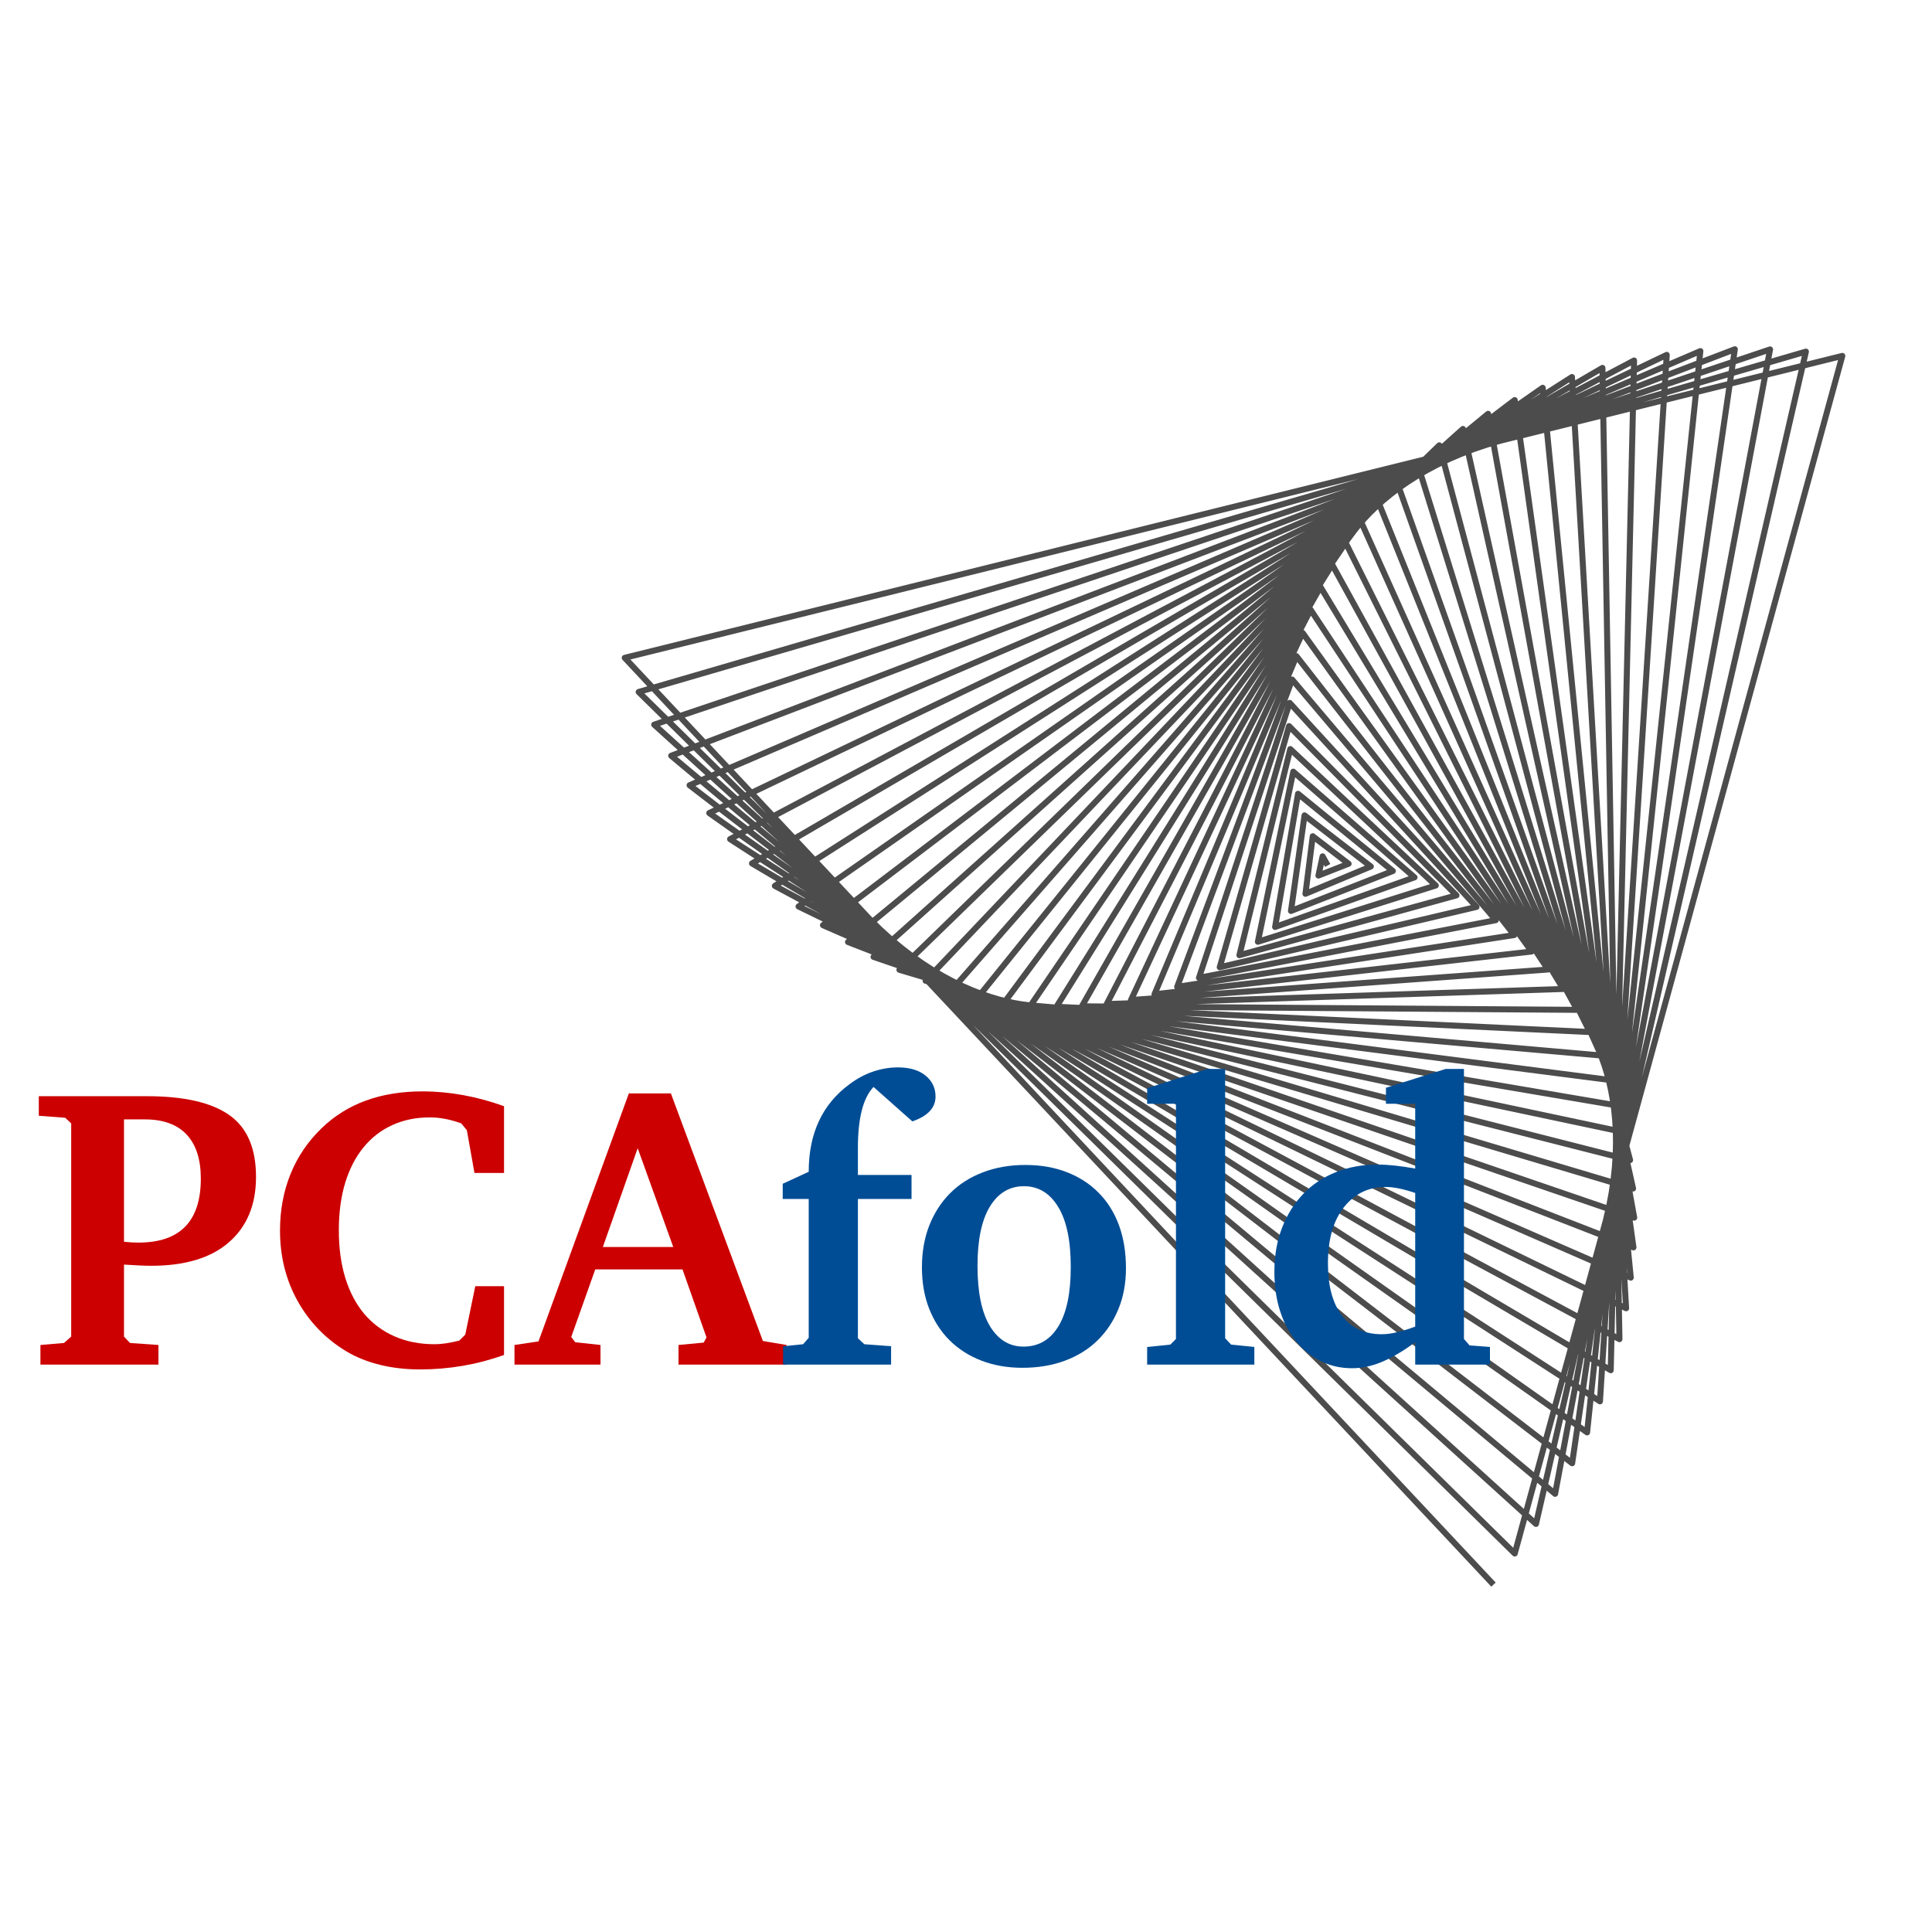 <?xml version="1.0" encoding="utf-8" standalone="no"?>
<!DOCTYPE svg PUBLIC "-//W3C//DTD SVG 1.1//EN"
  "http://www.w3.org/Graphics/SVG/1.1/DTD/svg11.dtd">
<!-- Created with matplotlib (https://matplotlib.org/) -->
<svg height="482.868pt" version="1.1" viewBox="0 0 482.944 482.868" width="482.944pt" xmlns="http://www.w3.org/2000/svg" xmlns:xlink="http://www.w3.org/1999/xlink">
 <defs>
  <style type="text/css">
*{stroke-linecap:butt;stroke-linejoin:round;}
  </style>
 </defs>
 <g id="figure_1">
  <g id="patch_1">
   <path d="M 0 482.868 
L 482.944 482.868 
L 482.944 0 
L 0 0 
z
" style="fill:none;"/>
  </g>
  <g id="axes_1">
   <g id="patch_2">
    <path d="M 140.944 475.668 
L 475.744 475.668 
L 475.744 7.2 
L 140.944 7.2 
z
" style="fill:none;"/>
   </g>
   <g id="matplotlib.axis_1"/>
   <g id="matplotlib.axis_2"/>
   <g id="line2d_1">
    <path clip-path="url(#p0b7d901a30)" d="M 331.521 215.684 
L 330.611 214.057 
L 329.57 218.861 
L 337.109 215.911 
L 328.149 209.033 
L 326.323 223.421 
L 342.669 216.594 
L 326.099 203.814 
L 322.707 227.714 
L 348.174 217.73 
L 324.473 198.425 
L 318.738 231.718 
L 353.595 219.315 
L 323.28 192.893 
L 314.433 235.411 
L 358.906 221.343 
L 322.53 187.243 
L 309.813 238.773 
L 364.079 223.809 
L 322.229 181.504 
L 304.896 241.784 
L 369.087 226.703 
L 322.384 175.701 
L 299.705 244.427 
L 373.905 230.016 
L 322.998 169.864 
L 294.261 246.683 
L 378.506 233.737 
L 324.074 164.019 
L 288.587 248.538 
L 382.866 237.854 
L 325.614 158.195 
L 282.707 249.976 
L 386.96 242.352 
L 327.617 152.42 
L 276.647 250.984 
L 390.764 247.217 
L 330.081 146.722 
L 270.431 251.55 
L 394.255 252.432 
L 333.004 141.129 
L 264.086 251.664 
L 397.412 257.979 
L 336.379 135.669 
L 257.639 251.315 
L 400.213 263.839 
L 340.202 130.37 
L 251.116 250.497 
L 402.639 269.992 
L 344.464 125.258 
L 244.545 249.203 
L 404.67 276.418 
L 349.155 120.361 
L 237.955 247.428 
L 406.288 283.093 
L 354.266 115.706 
L 231.375 245.168 
L 407.476 289.995 
L 359.783 111.317 
L 224.831 242.422 
L 408.22 297.099 
L 365.693 107.221 
L 218.355 239.19 
L 408.505 304.381 
L 371.981 103.443 
L 211.973 235.472 
L 408.317 311.814 
L 378.63 100.005 
L 205.716 231.272 
L 407.646 319.371 
L 385.624 96.931 
L 199.611 226.593 
L 406.48 327.027 
L 392.942 94.244 
L 193.689 221.442 
L 404.813 334.751 
L 400.565 91.964 
L 187.976 215.827 
L 402.635 342.517 
L 408.471 90.112 
L 182.501 209.755 
L 399.941 350.296 
L 416.638 88.706 
L 177.292 203.237 
L 396.728 358.057 
L 425.043 87.765 
L 172.375 196.286 
L 392.992 365.771 
L 433.66 87.306 
L 167.779 188.915 
L 388.732 373.409 
L 442.464 87.344 
L 163.527 181.138 
L 383.948 380.94 
L 451.428 87.893 
L 159.647 172.972 
L 378.643 388.334 
L 460.526 88.966 
L 156.162 164.435 
L 372.82 395.562 
" style="fill:none;stroke:#4c4c4c;stroke-linecap:square;stroke-width:1.5;"/>
   </g>
   <g id="text_1">
    <!-- PCA -->
    <defs>
     <path d="M 2.906 4.906 
L 8.797 5.406 
L 10.594 7 
L 10.594 60.297 
L 9.094 61.703 
L 2.5 62.203 
L 2.5 67.094 
L 29.5 67.094 
Q 43.406 67.094 50.094 62.391 
Q 56.797 57.703 56.797 46.906 
Q 56.797 36.5 50.047 30.594 
Q 43.297 24.703 30.594 24.703 
Q 28.297 24.703 23.797 25 
L 23.797 7 
L 25.297 5.406 
L 32.406 4.906 
L 32.406 0 
L 2.906 0 
z
M 23.797 30.703 
Q 24.797 30.594 25.688 30.547 
Q 26.594 30.5 27.406 30.5 
Q 43 30.5 43 46.5 
Q 43 53.703 39.453 57.5 
Q 35.906 61.297 29 61.297 
L 23.797 61.297 
z
" id="Charter-Bold-80"/>
     <path d="M 60.094 2.406 
Q 50 -1.203 39.094 -1.203 
Q 33.703 -1.203 29.047 -0.047 
Q 24.406 1.094 20.703 3.297 
Q 12.906 8 8.5 15.891 
Q 4.094 23.797 4.094 33.5 
Q 4.094 41.203 6.75 47.703 
Q 9.406 54.203 14.5 59.094 
Q 24 68.297 39.703 68.297 
Q 49.797 68.297 60.094 64.594 
L 60.094 47.906 
L 52.703 47.906 
L 50.797 58.594 
L 49.406 60.297 
Q 45.297 61.797 41.5 61.797 
Q 36.406 61.797 32.203 59.891 
Q 28 58 25 54.344 
Q 22 50.703 20.391 45.453 
Q 18.797 40.203 18.797 33.594 
Q 18.797 26.906 20.438 21.594 
Q 22.094 16.297 25.188 12.641 
Q 28.297 9 32.75 7.047 
Q 37.203 5.094 42.797 5.094 
Q 45.297 5.094 48.906 6 
L 50.406 7.5 
L 52.906 19.594 
L 60.094 19.594 
L 60.094 2.406 
z
" id="Charter-Bold-67"/>
     <path d="M 38 67.797 
L 61 5.906 
L 66.906 4.906 
L 66.906 0 
L 39.906 0 
L 39.906 4.906 
L 46.203 5.5 
L 46.906 6.797 
L 40.906 23.797 
L 19.094 23.797 
L 13.094 6.906 
L 14.094 5.594 
L 20.406 4.906 
L 20.406 0 
L -1.094 0 
L -1.094 4.906 
L 4.906 5.797 
L 27.5 67.797 
z
M 21 29.406 
L 38.594 29.406 
L 29.703 54.094 
z
" id="Charter-Bold-65"/>
    </defs>
    <g style="fill:#cc0000;" transform="translate(7.2 341.112)scale(1 -1)">
     <use xlink:href="#Charter-Bold-80"/>
     <use x="58.7" xlink:href="#Charter-Bold-67"/>
     <use x="122.5" xlink:href="#Charter-Bold-65"/>
    </g>
   </g>
   <g id="text_2">
    <!-- fold -->
    <defs>
     <path d="M 3.094 4.594 
L 8.094 5.094 
L 9.5 6.703 
L 9.5 41.406 
L 3 41.406 
L 3 45.203 
L 9.5 48.203 
Q 9.5 62.594 19.703 70.094 
Q 22.5 72.203 25.594 73.25 
Q 28.703 74.297 31.797 74.297 
Q 36.203 74.297 38.703 72.25 
Q 41.203 70.203 41.203 67 
Q 41.203 62.797 35.406 60.797 
L 25.703 69.406 
Q 21.797 65.297 21.797 54.203 
L 21.797 53.406 
L 21.797 47.406 
L 35.203 47.406 
L 35.203 41.406 
L 21.797 41.406 
L 21.797 6.594 
L 23.406 5.094 
L 30.094 4.594 
L 30.094 0 
L 3.094 0 
z
" id="Charter-Bold-102"/>
     <path d="M 29.594 49.906 
Q 35.297 49.906 39.938 48.094 
Q 44.594 46.297 47.891 42.938 
Q 51.203 39.594 52.953 34.844 
Q 54.703 30.094 54.703 24.094 
Q 54.703 18.5 52.844 13.953 
Q 51 9.406 47.641 6.094 
Q 44.297 2.797 39.5 1 
Q 34.703 -0.797 28.797 -0.797 
Q 23.203 -0.797 18.547 1 
Q 13.906 2.797 10.594 6.094 
Q 7.297 9.406 5.5 14 
Q 3.703 18.594 3.703 24.297 
Q 3.703 30.094 5.547 34.797 
Q 7.406 39.5 10.75 42.844 
Q 14.094 46.203 18.891 48.047 
Q 23.703 49.906 29.594 49.906 
z
M 29.203 44.594 
Q 23.797 44.594 20.688 39.5 
Q 17.594 34.406 17.594 24.703 
Q 17.594 14.797 20.688 9.641 
Q 23.797 4.5 29.094 4.5 
Q 34.703 4.5 37.797 9.547 
Q 40.906 14.594 40.906 24.406 
Q 40.906 34.297 37.75 39.438 
Q 34.594 44.594 29.203 44.594 
z
" id="Charter-Bold-111"/>
     <path d="M 2.297 4.406 
L 8.094 5 
L 9.5 6.406 
L 9.5 65.203 
L 2.297 65.203 
L 2.297 69.094 
L 17.406 73.906 
L 21.797 73.906 
L 21.797 6.594 
L 23.297 5 
L 29.094 4.406 
L 29.094 0 
L 2.297 0 
z
" id="Charter-Bold-108"/>
     <path d="M 31.594 65.203 
L 31.594 69.203 
L 46.5 73.906 
L 51.094 73.906 
L 51.094 6.406 
L 52.5 4.797 
L 57.594 4.406 
L 57.594 0 
L 38.906 0 
L 38.906 5.594 
Q 34.594 2.406 30.75 0.75 
Q 26.906 -0.906 23.094 -0.906 
Q 18.906 -0.906 15.344 0.844 
Q 11.797 2.594 9.188 5.75 
Q 6.594 8.906 5.141 13.344 
Q 3.703 17.797 3.703 23.203 
Q 3.703 29.203 5.594 34.141 
Q 7.5 39.094 10.891 42.641 
Q 14.297 46.203 19.047 48.094 
Q 23.797 50 29.5 50 
Q 31.5 50 33.844 49.75 
Q 36.203 49.5 38.906 49 
L 38.906 65.203 
z
M 38.906 42.906 
Q 34.5 44.406 31.5 44.406 
Q 25.094 44.406 21.094 39.344 
Q 17.094 34.297 17.094 25.297 
Q 17.094 16.797 20.641 12.188 
Q 24.203 7.594 30.5 7.594 
Q 32.297 7.594 34.391 8.094 
Q 36.5 8.594 38.906 9.5 
z
" id="Charter-Bold-100"/>
    </defs>
    <g style="fill:#004d95;" transform="translate(192.654 341.112)scale(1 -1)">
     <use xlink:href="#Charter-Bold-102"/>
     <use x="34.1" xlink:href="#Charter-Bold-111"/>
     <use x="91.8" xlink:href="#Charter-Bold-108"/>
     <use x="122.2" xlink:href="#Charter-Bold-100"/>
    </g>
   </g>
  </g>
 </g>
 <defs>
  <clipPath id="p0b7d901a30">
   <rect height="468.468" width="334.8" x="140.944" y="7.2"/>
  </clipPath>
 </defs>
</svg>
